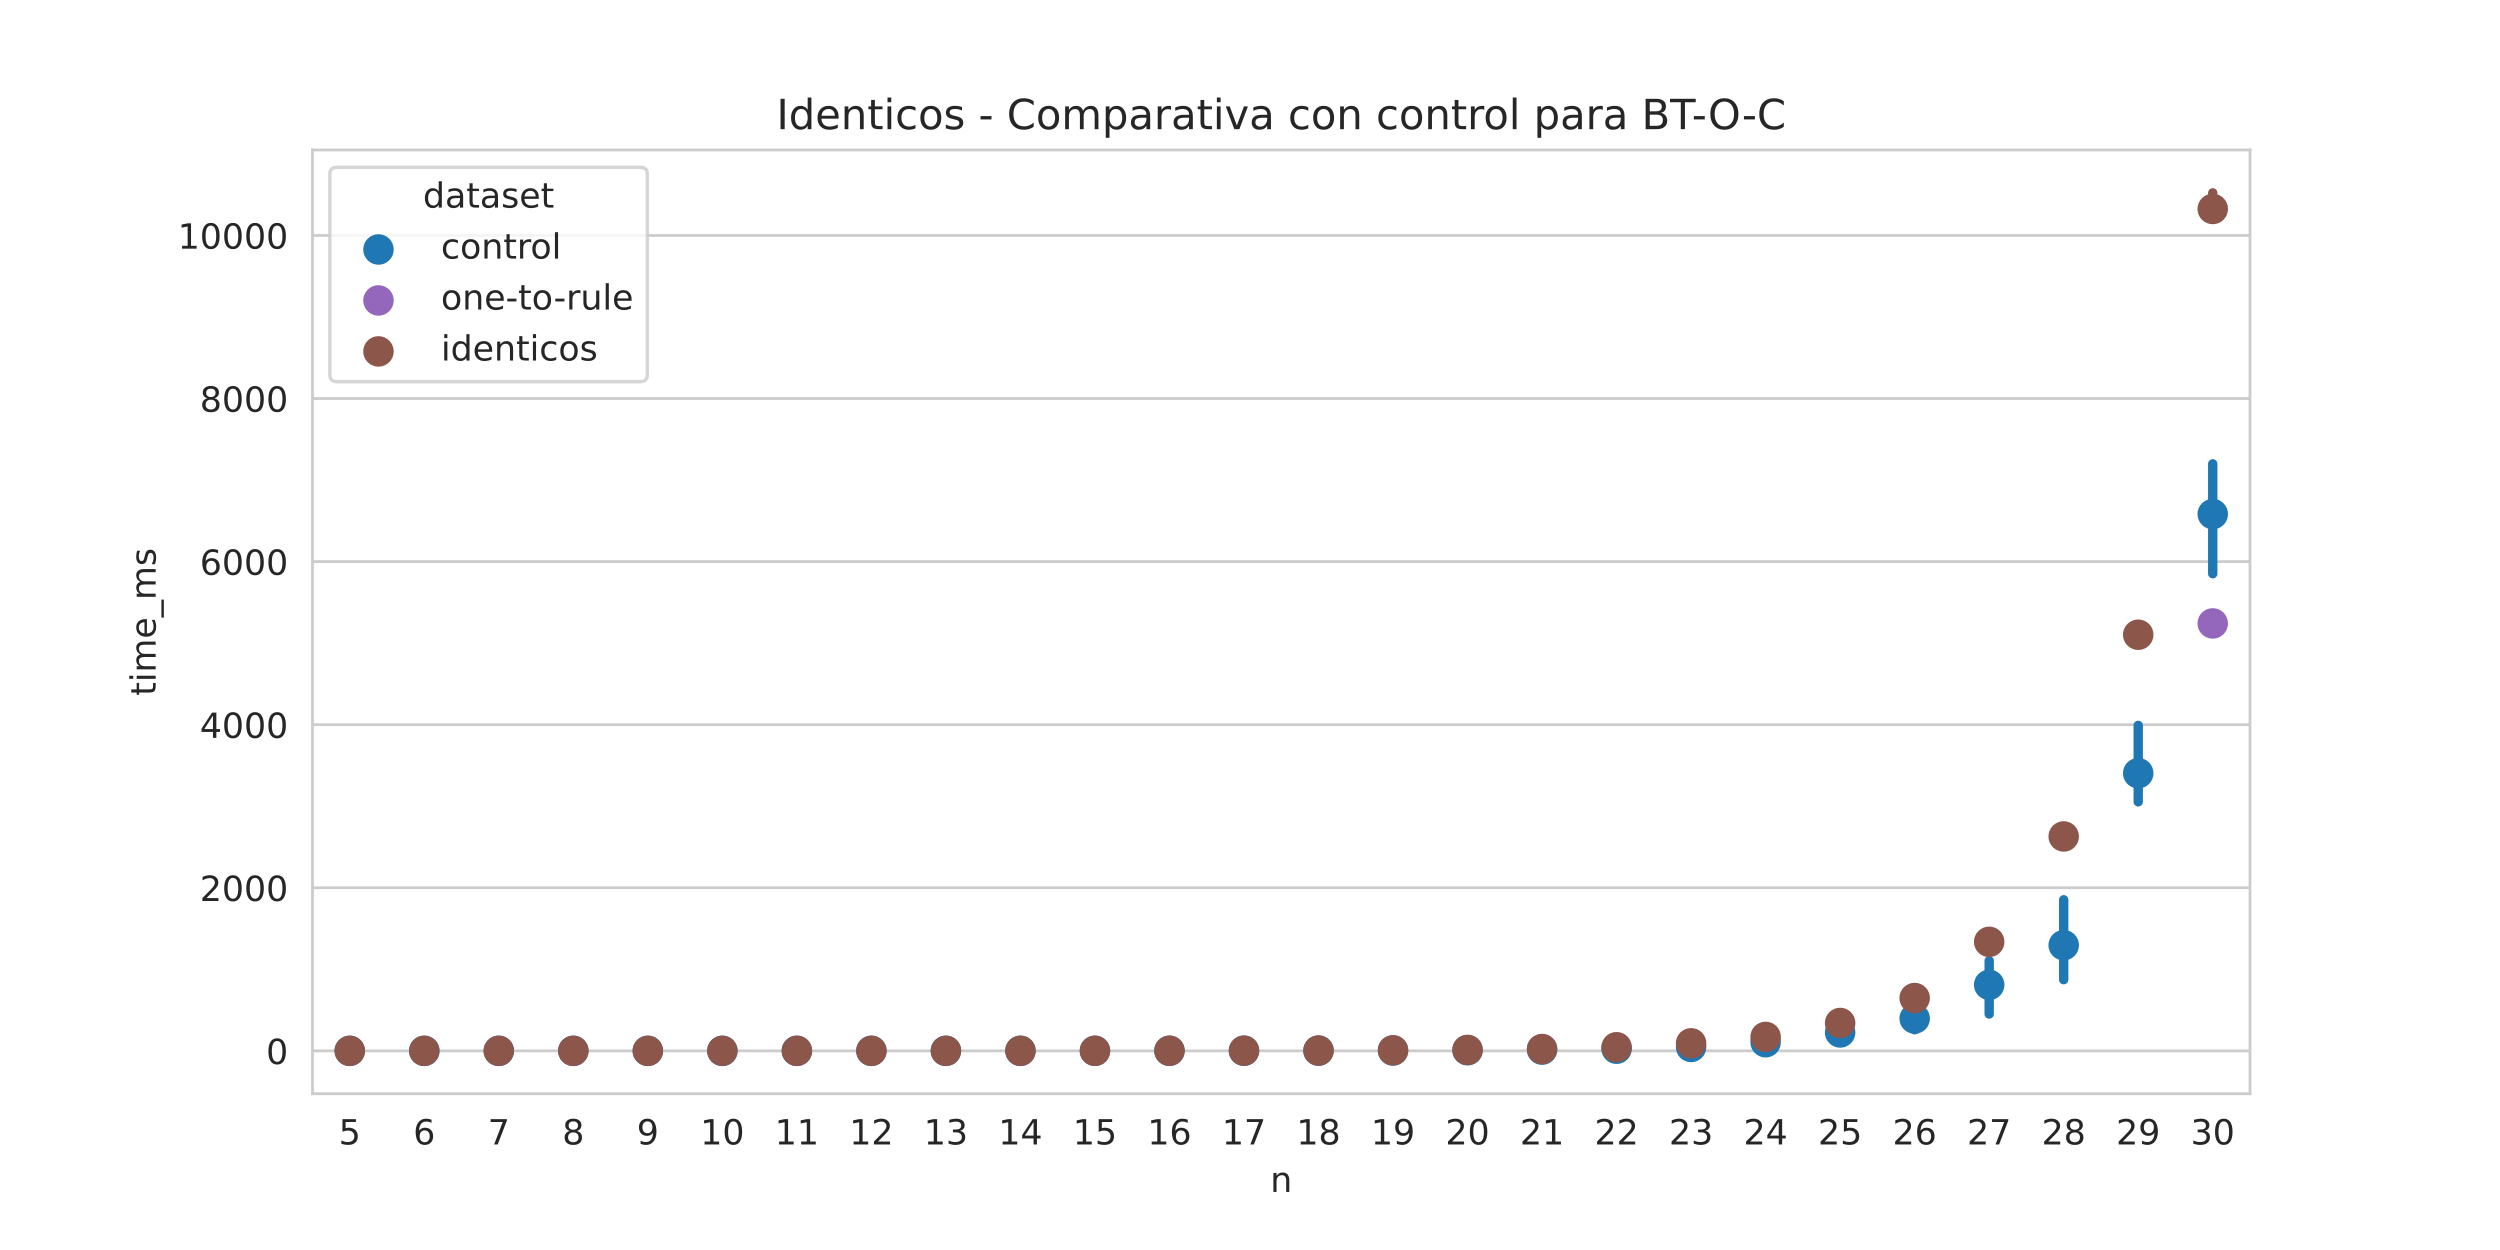 <?xml version="1.0" encoding="utf-8" standalone="no"?>
<!DOCTYPE svg PUBLIC "-//W3C//DTD SVG 1.1//EN"
  "http://www.w3.org/Graphics/SVG/1.1/DTD/svg11.dtd">
<!-- Created with matplotlib (https://matplotlib.org/) -->
<svg height="360pt" version="1.1" viewBox="0 0 720 360" width="720pt" xmlns="http://www.w3.org/2000/svg" xmlns:xlink="http://www.w3.org/1999/xlink">
 <defs>
  <style type="text/css">*{stroke-linecap:butt;stroke-linejoin:round;}</style>
 </defs>
 <g id="figure_1">
  <g id="patch_1">
   <path d="M 0 360 
L 720 360 
L 720 0 
L 0 0 
z
" style="fill:#ffffff;"/>
  </g>
  <g id="axes_1">
   <g id="patch_2">
    <path d="M 90 315 
L 648 315 
L 648 43.2 
L 90 43.2 
z
" style="fill:#ffffff;"/>
   </g>
   <g id="matplotlib.axis_1">
    <g id="xtick_1">
     <g id="text_1">
      <!-- 5 -->
      <g style="fill:#262626;" transform="translate(97.55 329.598)scale(0.1 -0.1)">
       <defs>
        <path d="M 10.797 72.906 
L 49.516 72.906 
L 49.516 64.594 
L 19.828 64.594 
L 19.828 46.734 
Q 21.969 47.469 24.109 47.828 
Q 26.266 48.188 28.422 48.188 
Q 40.625 48.188 47.75 41.5 
Q 54.891 34.812 54.891 23.391 
Q 54.891 11.625 47.562 5.094 
Q 40.234 -1.422 26.906 -1.422 
Q 22.312 -1.422 17.547 -0.641 
Q 12.797 0.141 7.719 1.703 
L 7.719 11.625 
Q 12.109 9.234 16.797 8.062 
Q 21.484 6.891 26.703 6.891 
Q 35.156 6.891 40.078 11.328 
Q 45.016 15.766 45.016 23.391 
Q 45.016 31 40.078 35.438 
Q 35.156 39.891 26.703 39.891 
Q 22.75 39.891 18.812 39.016 
Q 14.891 38.141 10.797 36.281 
z
" id="DejaVuSans-53"/>
       </defs>
       <use xlink:href="#DejaVuSans-53"/>
      </g>
     </g>
    </g>
    <g id="xtick_2">
     <g id="text_2">
      <!-- 6 -->
      <g style="fill:#262626;" transform="translate(119.011 329.598)scale(0.1 -0.1)">
       <defs>
        <path d="M 33.016 40.375 
Q 26.375 40.375 22.484 35.828 
Q 18.609 31.297 18.609 23.391 
Q 18.609 15.531 22.484 10.953 
Q 26.375 6.391 33.016 6.391 
Q 39.656 6.391 43.531 10.953 
Q 47.406 15.531 47.406 23.391 
Q 47.406 31.297 43.531 35.828 
Q 39.656 40.375 33.016 40.375 
z
M 52.594 71.297 
L 52.594 62.312 
Q 48.875 64.062 45.094 64.984 
Q 41.312 65.922 37.594 65.922 
Q 27.828 65.922 22.672 59.328 
Q 17.531 52.734 16.797 39.406 
Q 19.672 43.656 24.016 45.922 
Q 28.375 48.188 33.594 48.188 
Q 44.578 48.188 50.953 41.516 
Q 57.328 34.859 57.328 23.391 
Q 57.328 12.156 50.688 5.359 
Q 44.047 -1.422 33.016 -1.422 
Q 20.359 -1.422 13.672 8.266 
Q 6.984 17.969 6.984 36.375 
Q 6.984 53.656 15.188 63.938 
Q 23.391 74.219 37.203 74.219 
Q 40.922 74.219 44.703 73.484 
Q 48.484 72.75 52.594 71.297 
z
" id="DejaVuSans-54"/>
       </defs>
       <use xlink:href="#DejaVuSans-54"/>
      </g>
     </g>
    </g>
    <g id="xtick_3">
     <g id="text_3">
      <!-- 7 -->
      <g style="fill:#262626;" transform="translate(140.473 329.598)scale(0.1 -0.1)">
       <defs>
        <path d="M 8.203 72.906 
L 55.078 72.906 
L 55.078 68.703 
L 28.609 0 
L 18.312 0 
L 43.219 64.594 
L 8.203 64.594 
z
" id="DejaVuSans-55"/>
       </defs>
       <use xlink:href="#DejaVuSans-55"/>
      </g>
     </g>
    </g>
    <g id="xtick_4">
     <g id="text_4">
      <!-- 8 -->
      <g style="fill:#262626;" transform="translate(161.934 329.598)scale(0.1 -0.1)">
       <defs>
        <path d="M 31.781 34.625 
Q 24.75 34.625 20.719 30.859 
Q 16.703 27.094 16.703 20.516 
Q 16.703 13.922 20.719 10.156 
Q 24.75 6.391 31.781 6.391 
Q 38.812 6.391 42.859 10.172 
Q 46.922 13.969 46.922 20.516 
Q 46.922 27.094 42.891 30.859 
Q 38.875 34.625 31.781 34.625 
z
M 21.922 38.812 
Q 15.578 40.375 12.031 44.719 
Q 8.5 49.078 8.5 55.328 
Q 8.5 64.062 14.719 69.141 
Q 20.953 74.219 31.781 74.219 
Q 42.672 74.219 48.875 69.141 
Q 55.078 64.062 55.078 55.328 
Q 55.078 49.078 51.531 44.719 
Q 48 40.375 41.703 38.812 
Q 48.828 37.156 52.797 32.312 
Q 56.781 27.484 56.781 20.516 
Q 56.781 9.906 50.312 4.234 
Q 43.844 -1.422 31.781 -1.422 
Q 19.734 -1.422 13.25 4.234 
Q 6.781 9.906 6.781 20.516 
Q 6.781 27.484 10.781 32.312 
Q 14.797 37.156 21.922 38.812 
z
M 18.312 54.391 
Q 18.312 48.734 21.844 45.562 
Q 25.391 42.391 31.781 42.391 
Q 38.141 42.391 41.719 45.562 
Q 45.312 48.734 45.312 54.391 
Q 45.312 60.062 41.719 63.234 
Q 38.141 66.406 31.781 66.406 
Q 25.391 66.406 21.844 63.234 
Q 18.312 60.062 18.312 54.391 
z
" id="DejaVuSans-56"/>
       </defs>
       <use xlink:href="#DejaVuSans-56"/>
      </g>
     </g>
    </g>
    <g id="xtick_5">
     <g id="text_5">
      <!-- 9 -->
      <g style="fill:#262626;" transform="translate(183.396 329.598)scale(0.1 -0.1)">
       <defs>
        <path d="M 10.984 1.516 
L 10.984 10.5 
Q 14.703 8.734 18.5 7.812 
Q 22.312 6.891 25.984 6.891 
Q 35.75 6.891 40.891 13.453 
Q 46.047 20.016 46.781 33.406 
Q 43.953 29.203 39.594 26.953 
Q 35.25 24.703 29.984 24.703 
Q 19.047 24.703 12.672 31.312 
Q 6.297 37.938 6.297 49.422 
Q 6.297 60.641 12.938 67.422 
Q 19.578 74.219 30.609 74.219 
Q 43.266 74.219 49.922 64.516 
Q 56.594 54.828 56.594 36.375 
Q 56.594 19.141 48.406 8.859 
Q 40.234 -1.422 26.422 -1.422 
Q 22.703 -1.422 18.891 -0.688 
Q 15.094 0.047 10.984 1.516 
z
M 30.609 32.422 
Q 37.25 32.422 41.125 36.953 
Q 45.016 41.5 45.016 49.422 
Q 45.016 57.281 41.125 61.844 
Q 37.25 66.406 30.609 66.406 
Q 23.969 66.406 20.094 61.844 
Q 16.219 57.281 16.219 49.422 
Q 16.219 41.5 20.094 36.953 
Q 23.969 32.422 30.609 32.422 
z
" id="DejaVuSans-57"/>
       </defs>
       <use xlink:href="#DejaVuSans-57"/>
      </g>
     </g>
    </g>
    <g id="xtick_6">
     <g id="text_6">
      <!-- 10 -->
      <g style="fill:#262626;" transform="translate(201.676 329.598)scale(0.1 -0.1)">
       <defs>
        <path d="M 12.406 8.297 
L 28.516 8.297 
L 28.516 63.922 
L 10.984 60.406 
L 10.984 69.391 
L 28.422 72.906 
L 38.281 72.906 
L 38.281 8.297 
L 54.391 8.297 
L 54.391 0 
L 12.406 0 
z
" id="DejaVuSans-49"/>
        <path d="M 31.781 66.406 
Q 24.172 66.406 20.328 58.906 
Q 16.5 51.422 16.5 36.375 
Q 16.5 21.391 20.328 13.891 
Q 24.172 6.391 31.781 6.391 
Q 39.453 6.391 43.281 13.891 
Q 47.125 21.391 47.125 36.375 
Q 47.125 51.422 43.281 58.906 
Q 39.453 66.406 31.781 66.406 
z
M 31.781 74.219 
Q 44.047 74.219 50.516 64.516 
Q 56.984 54.828 56.984 36.375 
Q 56.984 17.969 50.516 8.266 
Q 44.047 -1.422 31.781 -1.422 
Q 19.531 -1.422 13.062 8.266 
Q 6.594 17.969 6.594 36.375 
Q 6.594 54.828 13.062 64.516 
Q 19.531 74.219 31.781 74.219 
z
" id="DejaVuSans-48"/>
       </defs>
       <use xlink:href="#DejaVuSans-49"/>
       <use x="63.623" xlink:href="#DejaVuSans-48"/>
      </g>
     </g>
    </g>
    <g id="xtick_7">
     <g id="text_7">
      <!-- 11 -->
      <g style="fill:#262626;" transform="translate(223.137 329.598)scale(0.1 -0.1)">
       <use xlink:href="#DejaVuSans-49"/>
       <use x="63.623" xlink:href="#DejaVuSans-49"/>
      </g>
     </g>
    </g>
    <g id="xtick_8">
     <g id="text_8">
      <!-- 12 -->
      <g style="fill:#262626;" transform="translate(244.599 329.598)scale(0.1 -0.1)">
       <defs>
        <path d="M 19.188 8.297 
L 53.609 8.297 
L 53.609 0 
L 7.328 0 
L 7.328 8.297 
Q 12.938 14.109 22.625 23.891 
Q 32.328 33.688 34.812 36.531 
Q 39.547 41.844 41.422 45.531 
Q 43.312 49.219 43.312 52.781 
Q 43.312 58.594 39.234 62.25 
Q 35.156 65.922 28.609 65.922 
Q 23.969 65.922 18.812 64.312 
Q 13.672 62.703 7.812 59.422 
L 7.812 69.391 
Q 13.766 71.781 18.938 73 
Q 24.125 74.219 28.422 74.219 
Q 39.75 74.219 46.484 68.547 
Q 53.219 62.891 53.219 53.422 
Q 53.219 48.922 51.531 44.891 
Q 49.859 40.875 45.406 35.406 
Q 44.188 33.984 37.641 27.219 
Q 31.109 20.453 19.188 8.297 
z
" id="DejaVuSans-50"/>
       </defs>
       <use xlink:href="#DejaVuSans-49"/>
       <use x="63.623" xlink:href="#DejaVuSans-50"/>
      </g>
     </g>
    </g>
    <g id="xtick_9">
     <g id="text_9">
      <!-- 13 -->
      <g style="fill:#262626;" transform="translate(266.061 329.598)scale(0.1 -0.1)">
       <defs>
        <path d="M 40.578 39.312 
Q 47.656 37.797 51.625 33 
Q 55.609 28.219 55.609 21.188 
Q 55.609 10.406 48.188 4.484 
Q 40.766 -1.422 27.094 -1.422 
Q 22.516 -1.422 17.656 -0.516 
Q 12.797 0.391 7.625 2.203 
L 7.625 11.719 
Q 11.719 9.328 16.594 8.109 
Q 21.484 6.891 26.812 6.891 
Q 36.078 6.891 40.938 10.547 
Q 45.797 14.203 45.797 21.188 
Q 45.797 27.641 41.281 31.266 
Q 36.766 34.906 28.719 34.906 
L 20.219 34.906 
L 20.219 43.016 
L 29.109 43.016 
Q 36.375 43.016 40.234 45.922 
Q 44.094 48.828 44.094 54.297 
Q 44.094 59.906 40.109 62.906 
Q 36.141 65.922 28.719 65.922 
Q 24.656 65.922 20.016 65.031 
Q 15.375 64.156 9.812 62.312 
L 9.812 71.094 
Q 15.438 72.656 20.344 73.438 
Q 25.25 74.219 29.594 74.219 
Q 40.828 74.219 47.359 69.109 
Q 53.906 64.016 53.906 55.328 
Q 53.906 49.266 50.438 45.094 
Q 46.969 40.922 40.578 39.312 
z
" id="DejaVuSans-51"/>
       </defs>
       <use xlink:href="#DejaVuSans-49"/>
       <use x="63.623" xlink:href="#DejaVuSans-51"/>
      </g>
     </g>
    </g>
    <g id="xtick_10">
     <g id="text_10">
      <!-- 14 -->
      <g style="fill:#262626;" transform="translate(287.522 329.598)scale(0.1 -0.1)">
       <defs>
        <path d="M 37.797 64.312 
L 12.891 25.391 
L 37.797 25.391 
z
M 35.203 72.906 
L 47.609 72.906 
L 47.609 25.391 
L 58.016 25.391 
L 58.016 17.188 
L 47.609 17.188 
L 47.609 0 
L 37.797 0 
L 37.797 17.188 
L 4.891 17.188 
L 4.891 26.703 
z
" id="DejaVuSans-52"/>
       </defs>
       <use xlink:href="#DejaVuSans-49"/>
       <use x="63.623" xlink:href="#DejaVuSans-52"/>
      </g>
     </g>
    </g>
    <g id="xtick_11">
     <g id="text_11">
      <!-- 15 -->
      <g style="fill:#262626;" transform="translate(308.984 329.598)scale(0.1 -0.1)">
       <use xlink:href="#DejaVuSans-49"/>
       <use x="63.623" xlink:href="#DejaVuSans-53"/>
      </g>
     </g>
    </g>
    <g id="xtick_12">
     <g id="text_12">
      <!-- 16 -->
      <g style="fill:#262626;" transform="translate(330.445 329.598)scale(0.1 -0.1)">
       <use xlink:href="#DejaVuSans-49"/>
       <use x="63.623" xlink:href="#DejaVuSans-54"/>
      </g>
     </g>
    </g>
    <g id="xtick_13">
     <g id="text_13">
      <!-- 17 -->
      <g style="fill:#262626;" transform="translate(351.907 329.598)scale(0.1 -0.1)">
       <use xlink:href="#DejaVuSans-49"/>
       <use x="63.623" xlink:href="#DejaVuSans-55"/>
      </g>
     </g>
    </g>
    <g id="xtick_14">
     <g id="text_14">
      <!-- 18 -->
      <g style="fill:#262626;" transform="translate(373.368 329.598)scale(0.1 -0.1)">
       <use xlink:href="#DejaVuSans-49"/>
       <use x="63.623" xlink:href="#DejaVuSans-56"/>
      </g>
     </g>
    </g>
    <g id="xtick_15">
     <g id="text_15">
      <!-- 19 -->
      <g style="fill:#262626;" transform="translate(394.83 329.598)scale(0.1 -0.1)">
       <use xlink:href="#DejaVuSans-49"/>
       <use x="63.623" xlink:href="#DejaVuSans-57"/>
      </g>
     </g>
    </g>
    <g id="xtick_16">
     <g id="text_16">
      <!-- 20 -->
      <g style="fill:#262626;" transform="translate(416.291 329.598)scale(0.1 -0.1)">
       <use xlink:href="#DejaVuSans-50"/>
       <use x="63.623" xlink:href="#DejaVuSans-48"/>
      </g>
     </g>
    </g>
    <g id="xtick_17">
     <g id="text_17">
      <!-- 21 -->
      <g style="fill:#262626;" transform="translate(437.753 329.598)scale(0.1 -0.1)">
       <use xlink:href="#DejaVuSans-50"/>
       <use x="63.623" xlink:href="#DejaVuSans-49"/>
      </g>
     </g>
    </g>
    <g id="xtick_18">
     <g id="text_18">
      <!-- 22 -->
      <g style="fill:#262626;" transform="translate(459.214 329.598)scale(0.1 -0.1)">
       <use xlink:href="#DejaVuSans-50"/>
       <use x="63.623" xlink:href="#DejaVuSans-50"/>
      </g>
     </g>
    </g>
    <g id="xtick_19">
     <g id="text_19">
      <!-- 23 -->
      <g style="fill:#262626;" transform="translate(480.676 329.598)scale(0.1 -0.1)">
       <use xlink:href="#DejaVuSans-50"/>
       <use x="63.623" xlink:href="#DejaVuSans-51"/>
      </g>
     </g>
    </g>
    <g id="xtick_20">
     <g id="text_20">
      <!-- 24 -->
      <g style="fill:#262626;" transform="translate(502.137 329.598)scale(0.1 -0.1)">
       <use xlink:href="#DejaVuSans-50"/>
       <use x="63.623" xlink:href="#DejaVuSans-52"/>
      </g>
     </g>
    </g>
    <g id="xtick_21">
     <g id="text_21">
      <!-- 25 -->
      <g style="fill:#262626;" transform="translate(523.599 329.598)scale(0.1 -0.1)">
       <use xlink:href="#DejaVuSans-50"/>
       <use x="63.623" xlink:href="#DejaVuSans-53"/>
      </g>
     </g>
    </g>
    <g id="xtick_22">
     <g id="text_22">
      <!-- 26 -->
      <g style="fill:#262626;" transform="translate(545.061 329.598)scale(0.1 -0.1)">
       <use xlink:href="#DejaVuSans-50"/>
       <use x="63.623" xlink:href="#DejaVuSans-54"/>
      </g>
     </g>
    </g>
    <g id="xtick_23">
     <g id="text_23">
      <!-- 27 -->
      <g style="fill:#262626;" transform="translate(566.522 329.598)scale(0.1 -0.1)">
       <use xlink:href="#DejaVuSans-50"/>
       <use x="63.623" xlink:href="#DejaVuSans-55"/>
      </g>
     </g>
    </g>
    <g id="xtick_24">
     <g id="text_24">
      <!-- 28 -->
      <g style="fill:#262626;" transform="translate(587.984 329.598)scale(0.1 -0.1)">
       <use xlink:href="#DejaVuSans-50"/>
       <use x="63.623" xlink:href="#DejaVuSans-56"/>
      </g>
     </g>
    </g>
    <g id="xtick_25">
     <g id="text_25">
      <!-- 29 -->
      <g style="fill:#262626;" transform="translate(609.445 329.598)scale(0.1 -0.1)">
       <use xlink:href="#DejaVuSans-50"/>
       <use x="63.623" xlink:href="#DejaVuSans-57"/>
      </g>
     </g>
    </g>
    <g id="xtick_26">
     <g id="text_26">
      <!-- 30 -->
      <g style="fill:#262626;" transform="translate(630.907 329.598)scale(0.1 -0.1)">
       <use xlink:href="#DejaVuSans-51"/>
       <use x="63.623" xlink:href="#DejaVuSans-48"/>
      </g>
     </g>
    </g>
    <g id="text_27">
     <!-- n -->
     <g style="fill:#262626;" transform="translate(365.831 343.277)scale(0.1 -0.1)">
      <defs>
       <path d="M 54.891 33.016 
L 54.891 0 
L 45.906 0 
L 45.906 32.719 
Q 45.906 40.484 42.875 44.328 
Q 39.844 48.188 33.797 48.188 
Q 26.516 48.188 22.312 43.547 
Q 18.109 38.922 18.109 30.906 
L 18.109 0 
L 9.078 0 
L 9.078 54.688 
L 18.109 54.688 
L 18.109 46.188 
Q 21.344 51.125 25.703 53.562 
Q 30.078 56 35.797 56 
Q 45.219 56 50.047 50.172 
Q 54.891 44.344 54.891 33.016 
z
" id="DejaVuSans-110"/>
      </defs>
      <use xlink:href="#DejaVuSans-110"/>
     </g>
    </g>
   </g>
   <g id="matplotlib.axis_2">
    <g id="ytick_1">
     <g id="line2d_1">
      <path clip-path="url(#p4a920eb1b1)" d="M 90 302.646 
L 648 302.646 
" style="fill:none;stroke:#cccccc;stroke-linecap:round;stroke-width:0.8;"/>
     </g>
     <g id="text_28">
      <!-- 0 -->
      <g style="fill:#262626;" transform="translate(76.638 306.445)scale(0.1 -0.1)">
       <use xlink:href="#DejaVuSans-48"/>
      </g>
     </g>
    </g>
    <g id="ytick_2">
     <g id="line2d_2">
      <path clip-path="url(#p4a920eb1b1)" d="M 90 255.679 
L 648 255.679 
" style="fill:none;stroke:#cccccc;stroke-linecap:round;stroke-width:0.8;"/>
     </g>
     <g id="text_29">
      <!-- 2000 -->
      <g style="fill:#262626;" transform="translate(57.55 259.479)scale(0.1 -0.1)">
       <use xlink:href="#DejaVuSans-50"/>
       <use x="63.623" xlink:href="#DejaVuSans-48"/>
       <use x="127.246" xlink:href="#DejaVuSans-48"/>
       <use x="190.869" xlink:href="#DejaVuSans-48"/>
      </g>
     </g>
    </g>
    <g id="ytick_3">
     <g id="line2d_3">
      <path clip-path="url(#p4a920eb1b1)" d="M 90 208.713 
L 648 208.713 
" style="fill:none;stroke:#cccccc;stroke-linecap:round;stroke-width:0.8;"/>
     </g>
     <g id="text_30">
      <!-- 4000 -->
      <g style="fill:#262626;" transform="translate(57.55 212.513)scale(0.1 -0.1)">
       <use xlink:href="#DejaVuSans-52"/>
       <use x="63.623" xlink:href="#DejaVuSans-48"/>
       <use x="127.246" xlink:href="#DejaVuSans-48"/>
       <use x="190.869" xlink:href="#DejaVuSans-48"/>
      </g>
     </g>
    </g>
    <g id="ytick_4">
     <g id="line2d_4">
      <path clip-path="url(#p4a920eb1b1)" d="M 90 161.747 
L 648 161.747 
" style="fill:none;stroke:#cccccc;stroke-linecap:round;stroke-width:0.8;"/>
     </g>
     <g id="text_31">
      <!-- 6000 -->
      <g style="fill:#262626;" transform="translate(57.55 165.546)scale(0.1 -0.1)">
       <use xlink:href="#DejaVuSans-54"/>
       <use x="63.623" xlink:href="#DejaVuSans-48"/>
       <use x="127.246" xlink:href="#DejaVuSans-48"/>
       <use x="190.869" xlink:href="#DejaVuSans-48"/>
      </g>
     </g>
    </g>
    <g id="ytick_5">
     <g id="line2d_5">
      <path clip-path="url(#p4a920eb1b1)" d="M 90 114.781 
L 648 114.781 
" style="fill:none;stroke:#cccccc;stroke-linecap:round;stroke-width:0.8;"/>
     </g>
     <g id="text_32">
      <!-- 8000 -->
      <g style="fill:#262626;" transform="translate(57.55 118.58)scale(0.1 -0.1)">
       <use xlink:href="#DejaVuSans-56"/>
       <use x="63.623" xlink:href="#DejaVuSans-48"/>
       <use x="127.246" xlink:href="#DejaVuSans-48"/>
       <use x="190.869" xlink:href="#DejaVuSans-48"/>
      </g>
     </g>
    </g>
    <g id="ytick_6">
     <g id="line2d_6">
      <path clip-path="url(#p4a920eb1b1)" d="M 90 67.815 
L 648 67.815 
" style="fill:none;stroke:#cccccc;stroke-linecap:round;stroke-width:0.8;"/>
     </g>
     <g id="text_33">
      <!-- 10000 -->
      <g style="fill:#262626;" transform="translate(51.188 71.614)scale(0.1 -0.1)">
       <use xlink:href="#DejaVuSans-49"/>
       <use x="63.623" xlink:href="#DejaVuSans-48"/>
       <use x="127.246" xlink:href="#DejaVuSans-48"/>
       <use x="190.869" xlink:href="#DejaVuSans-48"/>
       <use x="254.492" xlink:href="#DejaVuSans-48"/>
      </g>
     </g>
    </g>
    <g id="text_34">
     <!-- time_ms -->
     <g style="fill:#262626;" transform="translate(44.83 200.371)rotate(-90)scale(0.1 -0.1)">
      <defs>
       <path d="M 18.312 70.219 
L 18.312 54.688 
L 36.812 54.688 
L 36.812 47.703 
L 18.312 47.703 
L 18.312 18.016 
Q 18.312 11.328 20.141 9.422 
Q 21.969 7.516 27.594 7.516 
L 36.812 7.516 
L 36.812 0 
L 27.594 0 
Q 17.188 0 13.234 3.875 
Q 9.281 7.766 9.281 18.016 
L 9.281 47.703 
L 2.688 47.703 
L 2.688 54.688 
L 9.281 54.688 
L 9.281 70.219 
z
" id="DejaVuSans-116"/>
       <path d="M 9.422 54.688 
L 18.406 54.688 
L 18.406 0 
L 9.422 0 
z
M 9.422 75.984 
L 18.406 75.984 
L 18.406 64.594 
L 9.422 64.594 
z
" id="DejaVuSans-105"/>
       <path d="M 52 44.188 
Q 55.375 50.25 60.062 53.125 
Q 64.75 56 71.094 56 
Q 79.641 56 84.281 50.016 
Q 88.922 44.047 88.922 33.016 
L 88.922 0 
L 79.891 0 
L 79.891 32.719 
Q 79.891 40.578 77.094 44.375 
Q 74.312 48.188 68.609 48.188 
Q 61.625 48.188 57.562 43.547 
Q 53.516 38.922 53.516 30.906 
L 53.516 0 
L 44.484 0 
L 44.484 32.719 
Q 44.484 40.625 41.703 44.406 
Q 38.922 48.188 33.109 48.188 
Q 26.219 48.188 22.156 43.531 
Q 18.109 38.875 18.109 30.906 
L 18.109 0 
L 9.078 0 
L 9.078 54.688 
L 18.109 54.688 
L 18.109 46.188 
Q 21.188 51.219 25.484 53.609 
Q 29.781 56 35.688 56 
Q 41.656 56 45.828 52.969 
Q 50 49.953 52 44.188 
z
" id="DejaVuSans-109"/>
       <path d="M 56.203 29.594 
L 56.203 25.203 
L 14.891 25.203 
Q 15.484 15.922 20.484 11.062 
Q 25.484 6.203 34.422 6.203 
Q 39.594 6.203 44.453 7.469 
Q 49.312 8.734 54.109 11.281 
L 54.109 2.781 
Q 49.266 0.734 44.188 -0.344 
Q 39.109 -1.422 33.891 -1.422 
Q 20.797 -1.422 13.156 6.188 
Q 5.516 13.812 5.516 26.812 
Q 5.516 40.234 12.766 48.109 
Q 20.016 56 32.328 56 
Q 43.359 56 49.781 48.891 
Q 56.203 41.797 56.203 29.594 
z
M 47.219 32.234 
Q 47.125 39.594 43.094 43.984 
Q 39.062 48.391 32.422 48.391 
Q 24.906 48.391 20.391 44.141 
Q 15.875 39.891 15.188 32.172 
z
" id="DejaVuSans-101"/>
       <path d="M 50.984 -16.609 
L 50.984 -23.578 
L -0.984 -23.578 
L -0.984 -16.609 
z
" id="DejaVuSans-95"/>
       <path d="M 44.281 53.078 
L 44.281 44.578 
Q 40.484 46.531 36.375 47.5 
Q 32.281 48.484 27.875 48.484 
Q 21.188 48.484 17.844 46.438 
Q 14.5 44.391 14.5 40.281 
Q 14.5 37.156 16.891 35.375 
Q 19.281 33.594 26.516 31.984 
L 29.594 31.297 
Q 39.156 29.25 43.188 25.516 
Q 47.219 21.781 47.219 15.094 
Q 47.219 7.469 41.188 3.016 
Q 35.156 -1.422 24.609 -1.422 
Q 20.219 -1.422 15.453 -0.562 
Q 10.688 0.297 5.422 2 
L 5.422 11.281 
Q 10.406 8.688 15.234 7.391 
Q 20.062 6.109 24.812 6.109 
Q 31.156 6.109 34.562 8.281 
Q 37.984 10.453 37.984 14.406 
Q 37.984 18.062 35.516 20.016 
Q 33.062 21.969 24.703 23.781 
L 21.578 24.516 
Q 13.234 26.266 9.516 29.906 
Q 5.812 33.547 5.812 39.891 
Q 5.812 47.609 11.281 51.797 
Q 16.75 56 26.812 56 
Q 31.781 56 36.172 55.266 
Q 40.578 54.547 44.281 53.078 
z
" id="DejaVuSans-115"/>
      </defs>
      <use xlink:href="#DejaVuSans-116"/>
      <use x="39.209" xlink:href="#DejaVuSans-105"/>
      <use x="66.992" xlink:href="#DejaVuSans-109"/>
      <use x="164.404" xlink:href="#DejaVuSans-101"/>
      <use x="225.928" xlink:href="#DejaVuSans-95"/>
      <use x="275.928" xlink:href="#DejaVuSans-109"/>
      <use x="373.34" xlink:href="#DejaVuSans-115"/>
     </g>
    </g>
   </g>
   <g id="PathCollection_1">
    <defs>
     <path d="M 0 3.384 
C 0.897 3.384 1.758 3.027 2.393 2.393 
C 3.027 1.758 3.384 0.897 3.384 0 
C 3.384 -0.897 3.027 -1.758 2.393 -2.393 
C 1.758 -3.027 0.897 -3.384 0 -3.384 
C -0.897 -3.384 -1.758 -3.027 -2.393 -2.393 
C -3.027 -1.758 -3.384 -0.897 -3.384 0 
C -3.384 0.897 -3.027 1.758 -2.393 2.393 
C -1.758 3.027 -0.897 3.384 0 3.384 
z
" id="ma353617f39" style="stroke:#1f77b4;stroke-width:2.025;"/>
    </defs>
    <g clip-path="url(#p4a920eb1b1)">
     <use style="fill:#1f77b4;stroke:#1f77b4;stroke-width:2.025;" x="100.731" xlink:href="#ma353617f39" y="302.645"/>
     <use style="fill:#1f77b4;stroke:#1f77b4;stroke-width:2.025;" x="122.192" xlink:href="#ma353617f39" y="302.645"/>
     <use style="fill:#1f77b4;stroke:#1f77b4;stroke-width:2.025;" x="143.654" xlink:href="#ma353617f39" y="302.645"/>
     <use style="fill:#1f77b4;stroke:#1f77b4;stroke-width:2.025;" x="165.115" xlink:href="#ma353617f39" y="302.645"/>
     <use style="fill:#1f77b4;stroke:#1f77b4;stroke-width:2.025;" x="186.577" xlink:href="#ma353617f39" y="302.645"/>
     <use style="fill:#1f77b4;stroke:#1f77b4;stroke-width:2.025;" x="208.038" xlink:href="#ma353617f39" y="302.645"/>
     <use style="fill:#1f77b4;stroke:#1f77b4;stroke-width:2.025;" x="229.5" xlink:href="#ma353617f39" y="302.645"/>
     <use style="fill:#1f77b4;stroke:#1f77b4;stroke-width:2.025;" x="250.962" xlink:href="#ma353617f39" y="302.644"/>
     <use style="fill:#1f77b4;stroke:#1f77b4;stroke-width:2.025;" x="272.423" xlink:href="#ma353617f39" y="302.643"/>
     <use style="fill:#1f77b4;stroke:#1f77b4;stroke-width:2.025;" x="293.885" xlink:href="#ma353617f39" y="302.64"/>
     <use style="fill:#1f77b4;stroke:#1f77b4;stroke-width:2.025;" x="315.346" xlink:href="#ma353617f39" y="302.635"/>
     <use style="fill:#1f77b4;stroke:#1f77b4;stroke-width:2.025;" x="336.808" xlink:href="#ma353617f39" y="302.624"/>
     <use style="fill:#1f77b4;stroke:#1f77b4;stroke-width:2.025;" x="358.269" xlink:href="#ma353617f39" y="302.612"/>
     <use style="fill:#1f77b4;stroke:#1f77b4;stroke-width:2.025;" x="379.731" xlink:href="#ma353617f39" y="302.585"/>
     <use style="fill:#1f77b4;stroke:#1f77b4;stroke-width:2.025;" x="401.192" xlink:href="#ma353617f39" y="302.54"/>
     <use style="fill:#1f77b4;stroke:#1f77b4;stroke-width:2.025;" x="422.654" xlink:href="#ma353617f39" y="302.469"/>
     <use style="fill:#1f77b4;stroke:#1f77b4;stroke-width:2.025;" x="444.115" xlink:href="#ma353617f39" y="302.291"/>
     <use style="fill:#1f77b4;stroke:#1f77b4;stroke-width:2.025;" x="465.577" xlink:href="#ma353617f39" y="302.034"/>
     <use style="fill:#1f77b4;stroke:#1f77b4;stroke-width:2.025;" x="487.038" xlink:href="#ma353617f39" y="301.52"/>
     <use style="fill:#1f77b4;stroke:#1f77b4;stroke-width:2.025;" x="508.5" xlink:href="#ma353617f39" y="300.163"/>
     <use style="fill:#1f77b4;stroke:#1f77b4;stroke-width:2.025;" x="529.962" xlink:href="#ma353617f39" y="297.343"/>
     <use style="fill:#1f77b4;stroke:#1f77b4;stroke-width:2.025;" x="551.423" xlink:href="#ma353617f39" y="293.336"/>
     <use style="fill:#1f77b4;stroke:#1f77b4;stroke-width:2.025;" x="572.885" xlink:href="#ma353617f39" y="283.628"/>
     <use style="fill:#1f77b4;stroke:#1f77b4;stroke-width:2.025;" x="594.346" xlink:href="#ma353617f39" y="272.215"/>
     <use style="fill:#1f77b4;stroke:#1f77b4;stroke-width:2.025;" x="615.808" xlink:href="#ma353617f39" y="222.685"/>
     <use style="fill:#1f77b4;stroke:#1f77b4;stroke-width:2.025;" x="637.269" xlink:href="#ma353617f39" y="148.053"/>
    </g>
   </g>
   <g id="line2d_7">
    <path clip-path="url(#p4a920eb1b1)" d="M 100.731 302.645 
L 100.731 302.645 
" style="fill:none;stroke:#1f77b4;stroke-linecap:round;stroke-width:2.7;"/>
   </g>
   <g id="line2d_8">
    <path clip-path="url(#p4a920eb1b1)" d="M 122.192 302.645 
L 122.192 302.645 
" style="fill:none;stroke:#1f77b4;stroke-linecap:round;stroke-width:2.7;"/>
   </g>
   <g id="line2d_9">
    <path clip-path="url(#p4a920eb1b1)" d="M 143.654 302.645 
L 143.654 302.645 
" style="fill:none;stroke:#1f77b4;stroke-linecap:round;stroke-width:2.7;"/>
   </g>
   <g id="line2d_10">
    <path clip-path="url(#p4a920eb1b1)" d="M 165.115 302.645 
L 165.115 302.645 
" style="fill:none;stroke:#1f77b4;stroke-linecap:round;stroke-width:2.7;"/>
   </g>
   <g id="line2d_11">
    <path clip-path="url(#p4a920eb1b1)" d="M 186.577 302.645 
L 186.577 302.645 
" style="fill:none;stroke:#1f77b4;stroke-linecap:round;stroke-width:2.7;"/>
   </g>
   <g id="line2d_12">
    <path clip-path="url(#p4a920eb1b1)" d="M 208.038 302.645 
L 208.038 302.645 
" style="fill:none;stroke:#1f77b4;stroke-linecap:round;stroke-width:2.7;"/>
   </g>
   <g id="line2d_13">
    <path clip-path="url(#p4a920eb1b1)" d="M 229.5 302.645 
L 229.5 302.645 
" style="fill:none;stroke:#1f77b4;stroke-linecap:round;stroke-width:2.7;"/>
   </g>
   <g id="line2d_14">
    <path clip-path="url(#p4a920eb1b1)" d="M 250.962 302.644 
L 250.962 302.644 
" style="fill:none;stroke:#1f77b4;stroke-linecap:round;stroke-width:2.7;"/>
   </g>
   <g id="line2d_15">
    <path clip-path="url(#p4a920eb1b1)" d="M 272.423 302.644 
L 272.423 302.643 
" style="fill:none;stroke:#1f77b4;stroke-linecap:round;stroke-width:2.7;"/>
   </g>
   <g id="line2d_16">
    <path clip-path="url(#p4a920eb1b1)" d="M 293.885 302.642 
L 293.885 302.639 
" style="fill:none;stroke:#1f77b4;stroke-linecap:round;stroke-width:2.7;"/>
   </g>
   <g id="line2d_17">
    <path clip-path="url(#p4a920eb1b1)" d="M 315.346 302.635 
L 315.346 302.634 
" style="fill:none;stroke:#1f77b4;stroke-linecap:round;stroke-width:2.7;"/>
   </g>
   <g id="line2d_18">
    <path clip-path="url(#p4a920eb1b1)" d="M 336.808 302.632 
L 336.808 302.616 
" style="fill:none;stroke:#1f77b4;stroke-linecap:round;stroke-width:2.7;"/>
   </g>
   <g id="line2d_19">
    <path clip-path="url(#p4a920eb1b1)" d="M 358.269 302.623 
L 358.269 302.607 
" style="fill:none;stroke:#1f77b4;stroke-linecap:round;stroke-width:2.7;"/>
   </g>
   <g id="line2d_20">
    <path clip-path="url(#p4a920eb1b1)" d="M 379.731 302.601 
L 379.731 302.572 
" style="fill:none;stroke:#1f77b4;stroke-linecap:round;stroke-width:2.7;"/>
   </g>
   <g id="line2d_21">
    <path clip-path="url(#p4a920eb1b1)" d="M 401.192 302.547 
L 401.192 302.53 
" style="fill:none;stroke:#1f77b4;stroke-linecap:round;stroke-width:2.7;"/>
   </g>
   <g id="line2d_22">
    <path clip-path="url(#p4a920eb1b1)" d="M 422.654 302.499 
L 422.654 302.436 
" style="fill:none;stroke:#1f77b4;stroke-linecap:round;stroke-width:2.7;"/>
   </g>
   <g id="line2d_23">
    <path clip-path="url(#p4a920eb1b1)" d="M 444.115 302.379 
L 444.115 302.202 
" style="fill:none;stroke:#1f77b4;stroke-linecap:round;stroke-width:2.7;"/>
   </g>
   <g id="line2d_24">
    <path clip-path="url(#p4a920eb1b1)" d="M 465.577 302.169 
L 465.577 301.95 
" style="fill:none;stroke:#1f77b4;stroke-linecap:round;stroke-width:2.7;"/>
   </g>
   <g id="line2d_25">
    <path clip-path="url(#p4a920eb1b1)" d="M 487.038 301.733 
L 487.038 301.141 
" style="fill:none;stroke:#1f77b4;stroke-linecap:round;stroke-width:2.7;"/>
   </g>
   <g id="line2d_26">
    <path clip-path="url(#p4a920eb1b1)" d="M 508.5 300.827 
L 508.5 299.381 
" style="fill:none;stroke:#1f77b4;stroke-linecap:round;stroke-width:2.7;"/>
   </g>
   <g id="line2d_27">
    <path clip-path="url(#p4a920eb1b1)" d="M 529.962 297.615 
L 529.962 297.081 
" style="fill:none;stroke:#1f77b4;stroke-linecap:round;stroke-width:2.7;"/>
   </g>
   <g id="line2d_28">
    <path clip-path="url(#p4a920eb1b1)" d="M 551.423 296.572 
L 551.423 288.009 
" style="fill:none;stroke:#1f77b4;stroke-linecap:round;stroke-width:2.7;"/>
   </g>
   <g id="line2d_29">
    <path clip-path="url(#p4a920eb1b1)" d="M 572.885 292.034 
L 572.885 276.701 
" style="fill:none;stroke:#1f77b4;stroke-linecap:round;stroke-width:2.7;"/>
   </g>
   <g id="line2d_30">
    <path clip-path="url(#p4a920eb1b1)" d="M 594.346 282.143 
L 594.346 259.137 
" style="fill:none;stroke:#1f77b4;stroke-linecap:round;stroke-width:2.7;"/>
   </g>
   <g id="line2d_31">
    <path clip-path="url(#p4a920eb1b1)" d="M 615.808 230.925 
L 615.808 208.921 
" style="fill:none;stroke:#1f77b4;stroke-linecap:round;stroke-width:2.7;"/>
   </g>
   <g id="line2d_32">
    <path clip-path="url(#p4a920eb1b1)" d="M 637.269 165.239 
L 637.269 133.595 
" style="fill:none;stroke:#1f77b4;stroke-linecap:round;stroke-width:2.7;"/>
   </g>
   <g id="PathCollection_2">
    <defs>
     <path d="M 0 3.384 
C 0.897 3.384 1.758 3.027 2.393 2.393 
C 3.027 1.758 3.384 0.897 3.384 0 
C 3.384 -0.897 3.027 -1.758 2.393 -2.393 
C 1.758 -3.027 0.897 -3.384 0 -3.384 
C -0.897 -3.384 -1.758 -3.027 -2.393 -2.393 
C -3.027 -1.758 -3.384 -0.897 -3.384 0 
C -3.384 0.897 -3.027 1.758 -2.393 2.393 
C -1.758 3.027 -0.897 3.384 0 3.384 
z
" id="maf3ee303b9" style="stroke:#9467bd;stroke-width:2.025;"/>
    </defs>
    <g clip-path="url(#p4a920eb1b1)">
     <use style="fill:#9467bd;stroke:#9467bd;stroke-width:2.025;" x="637.269" xlink:href="#maf3ee303b9" y="179.544"/>
    </g>
   </g>
   <g id="line2d_33">
    <path clip-path="url(#p4a920eb1b1)" d="M 0 0 
" style="fill:none;stroke:#9467bd;stroke-linecap:round;stroke-width:2.7;"/>
   </g>
   <g id="line2d_34">
    <path clip-path="url(#p4a920eb1b1)" d="M 0 0 
" style="fill:none;stroke:#9467bd;stroke-linecap:round;stroke-width:2.7;"/>
   </g>
   <g id="line2d_35">
    <path clip-path="url(#p4a920eb1b1)" d="M 0 0 
" style="fill:none;stroke:#9467bd;stroke-linecap:round;stroke-width:2.7;"/>
   </g>
   <g id="line2d_36">
    <path clip-path="url(#p4a920eb1b1)" d="M 0 0 
" style="fill:none;stroke:#9467bd;stroke-linecap:round;stroke-width:2.7;"/>
   </g>
   <g id="line2d_37">
    <path clip-path="url(#p4a920eb1b1)" d="M 0 0 
" style="fill:none;stroke:#9467bd;stroke-linecap:round;stroke-width:2.7;"/>
   </g>
   <g id="line2d_38">
    <path clip-path="url(#p4a920eb1b1)" d="M 0 0 
" style="fill:none;stroke:#9467bd;stroke-linecap:round;stroke-width:2.7;"/>
   </g>
   <g id="line2d_39">
    <path clip-path="url(#p4a920eb1b1)" d="M 0 0 
" style="fill:none;stroke:#9467bd;stroke-linecap:round;stroke-width:2.7;"/>
   </g>
   <g id="line2d_40">
    <path clip-path="url(#p4a920eb1b1)" d="M 0 0 
" style="fill:none;stroke:#9467bd;stroke-linecap:round;stroke-width:2.7;"/>
   </g>
   <g id="line2d_41">
    <path clip-path="url(#p4a920eb1b1)" d="M 0 0 
" style="fill:none;stroke:#9467bd;stroke-linecap:round;stroke-width:2.7;"/>
   </g>
   <g id="line2d_42">
    <path clip-path="url(#p4a920eb1b1)" d="M 0 0 
" style="fill:none;stroke:#9467bd;stroke-linecap:round;stroke-width:2.7;"/>
   </g>
   <g id="line2d_43">
    <path clip-path="url(#p4a920eb1b1)" d="M 0 0 
" style="fill:none;stroke:#9467bd;stroke-linecap:round;stroke-width:2.7;"/>
   </g>
   <g id="line2d_44">
    <path clip-path="url(#p4a920eb1b1)" d="M 0 0 
" style="fill:none;stroke:#9467bd;stroke-linecap:round;stroke-width:2.7;"/>
   </g>
   <g id="line2d_45">
    <path clip-path="url(#p4a920eb1b1)" d="M 0 0 
" style="fill:none;stroke:#9467bd;stroke-linecap:round;stroke-width:2.7;"/>
   </g>
   <g id="line2d_46">
    <path clip-path="url(#p4a920eb1b1)" d="M 0 0 
" style="fill:none;stroke:#9467bd;stroke-linecap:round;stroke-width:2.7;"/>
   </g>
   <g id="line2d_47">
    <path clip-path="url(#p4a920eb1b1)" d="M 0 0 
" style="fill:none;stroke:#9467bd;stroke-linecap:round;stroke-width:2.7;"/>
   </g>
   <g id="line2d_48">
    <path clip-path="url(#p4a920eb1b1)" d="M 0 0 
" style="fill:none;stroke:#9467bd;stroke-linecap:round;stroke-width:2.7;"/>
   </g>
   <g id="line2d_49">
    <path clip-path="url(#p4a920eb1b1)" d="M 0 0 
" style="fill:none;stroke:#9467bd;stroke-linecap:round;stroke-width:2.7;"/>
   </g>
   <g id="line2d_50">
    <path clip-path="url(#p4a920eb1b1)" d="M 0 0 
" style="fill:none;stroke:#9467bd;stroke-linecap:round;stroke-width:2.7;"/>
   </g>
   <g id="line2d_51">
    <path clip-path="url(#p4a920eb1b1)" d="M 0 0 
" style="fill:none;stroke:#9467bd;stroke-linecap:round;stroke-width:2.7;"/>
   </g>
   <g id="line2d_52">
    <path clip-path="url(#p4a920eb1b1)" d="M 0 0 
" style="fill:none;stroke:#9467bd;stroke-linecap:round;stroke-width:2.7;"/>
   </g>
   <g id="line2d_53">
    <path clip-path="url(#p4a920eb1b1)" d="M 0 0 
" style="fill:none;stroke:#9467bd;stroke-linecap:round;stroke-width:2.7;"/>
   </g>
   <g id="line2d_54">
    <path clip-path="url(#p4a920eb1b1)" d="M 0 0 
" style="fill:none;stroke:#9467bd;stroke-linecap:round;stroke-width:2.7;"/>
   </g>
   <g id="line2d_55">
    <path clip-path="url(#p4a920eb1b1)" d="M 0 0 
" style="fill:none;stroke:#9467bd;stroke-linecap:round;stroke-width:2.7;"/>
   </g>
   <g id="line2d_56">
    <path clip-path="url(#p4a920eb1b1)" d="M 0 0 
" style="fill:none;stroke:#9467bd;stroke-linecap:round;stroke-width:2.7;"/>
   </g>
   <g id="line2d_57">
    <path clip-path="url(#p4a920eb1b1)" d="M 0 0 
" style="fill:none;stroke:#9467bd;stroke-linecap:round;stroke-width:2.7;"/>
   </g>
   <g id="line2d_58">
    <path clip-path="url(#p4a920eb1b1)" d="M 637.269 179.662 
L 637.269 179.437 
" style="fill:none;stroke:#9467bd;stroke-linecap:round;stroke-width:2.7;"/>
   </g>
   <g id="patch_3">
    <path d="M 90 315 
L 90 43.2 
" style="fill:none;stroke:#cccccc;stroke-linecap:square;stroke-linejoin:miter;stroke-width:0.8;"/>
   </g>
   <g id="patch_4">
    <path d="M 648 315 
L 648 43.2 
" style="fill:none;stroke:#cccccc;stroke-linecap:square;stroke-linejoin:miter;stroke-width:0.8;"/>
   </g>
   <g id="patch_5">
    <path d="M 90 315 
L 648 315 
" style="fill:none;stroke:#cccccc;stroke-linecap:square;stroke-linejoin:miter;stroke-width:0.8;"/>
   </g>
   <g id="patch_6">
    <path d="M 90 43.2 
L 648 43.2 
" style="fill:none;stroke:#cccccc;stroke-linecap:square;stroke-linejoin:miter;stroke-width:0.8;"/>
   </g>
   <g id="PathCollection_3">
    <defs>
     <path d="M 0 3.384 
C 0.897 3.384 1.758 3.027 2.393 2.393 
C 3.027 1.758 3.384 0.897 3.384 0 
C 3.384 -0.897 3.027 -1.758 2.393 -2.393 
C 1.758 -3.027 0.897 -3.384 0 -3.384 
C -0.897 -3.384 -1.758 -3.027 -2.393 -2.393 
C -3.027 -1.758 -3.384 -0.897 -3.384 0 
C -3.384 0.897 -3.027 1.758 -2.393 2.393 
C -1.758 3.027 -0.897 3.384 0 3.384 
z
" id="mbd819b6665" style="stroke:#8c564b;stroke-width:2.025;"/>
    </defs>
    <g clip-path="url(#p4a920eb1b1)">
     <use style="fill:#8c564b;stroke:#8c564b;stroke-width:2.025;" x="100.731" xlink:href="#mbd819b6665" y="302.645"/>
     <use style="fill:#8c564b;stroke:#8c564b;stroke-width:2.025;" x="122.192" xlink:href="#mbd819b6665" y="302.645"/>
     <use style="fill:#8c564b;stroke:#8c564b;stroke-width:2.025;" x="143.654" xlink:href="#mbd819b6665" y="302.645"/>
     <use style="fill:#8c564b;stroke:#8c564b;stroke-width:2.025;" x="165.115" xlink:href="#mbd819b6665" y="302.645"/>
     <use style="fill:#8c564b;stroke:#8c564b;stroke-width:2.025;" x="186.577" xlink:href="#mbd819b6665" y="302.645"/>
     <use style="fill:#8c564b;stroke:#8c564b;stroke-width:2.025;" x="208.038" xlink:href="#mbd819b6665" y="302.645"/>
     <use style="fill:#8c564b;stroke:#8c564b;stroke-width:2.025;" x="229.5" xlink:href="#mbd819b6665" y="302.644"/>
     <use style="fill:#8c564b;stroke:#8c564b;stroke-width:2.025;" x="250.962" xlink:href="#mbd819b6665" y="302.644"/>
     <use style="fill:#8c564b;stroke:#8c564b;stroke-width:2.025;" x="272.423" xlink:href="#mbd819b6665" y="302.642"/>
     <use style="fill:#8c564b;stroke:#8c564b;stroke-width:2.025;" x="293.885" xlink:href="#mbd819b6665" y="302.639"/>
     <use style="fill:#8c564b;stroke:#8c564b;stroke-width:2.025;" x="315.346" xlink:href="#mbd819b6665" y="302.634"/>
     <use style="fill:#8c564b;stroke:#8c564b;stroke-width:2.025;" x="336.808" xlink:href="#mbd819b6665" y="302.623"/>
     <use style="fill:#8c564b;stroke:#8c564b;stroke-width:2.025;" x="358.269" xlink:href="#mbd819b6665" y="302.604"/>
     <use style="fill:#8c564b;stroke:#8c564b;stroke-width:2.025;" x="379.731" xlink:href="#mbd819b6665" y="302.566"/>
     <use style="fill:#8c564b;stroke:#8c564b;stroke-width:2.025;" x="401.192" xlink:href="#mbd819b6665" y="302.499"/>
     <use style="fill:#8c564b;stroke:#8c564b;stroke-width:2.025;" x="422.654" xlink:href="#mbd819b6665" y="302.374"/>
     <use style="fill:#8c564b;stroke:#8c564b;stroke-width:2.025;" x="444.115" xlink:href="#mbd819b6665" y="302.117"/>
     <use style="fill:#8c564b;stroke:#8c564b;stroke-width:2.025;" x="465.577" xlink:href="#mbd819b6665" y="301.606"/>
     <use style="fill:#8c564b;stroke:#8c564b;stroke-width:2.025;" x="487.038" xlink:href="#mbd819b6665" y="300.473"/>
     <use style="fill:#8c564b;stroke:#8c564b;stroke-width:2.025;" x="508.5" xlink:href="#mbd819b6665" y="298.633"/>
     <use style="fill:#8c564b;stroke:#8c564b;stroke-width:2.025;" x="529.962" xlink:href="#mbd819b6665" y="294.618"/>
     <use style="fill:#8c564b;stroke:#8c564b;stroke-width:2.025;" x="551.423" xlink:href="#mbd819b6665" y="287.438"/>
     <use style="fill:#8c564b;stroke:#8c564b;stroke-width:2.025;" x="572.885" xlink:href="#mbd819b6665" y="271.245"/>
     <use style="fill:#8c564b;stroke:#8c564b;stroke-width:2.025;" x="594.346" xlink:href="#mbd819b6665" y="240.897"/>
     <use style="fill:#8c564b;stroke:#8c564b;stroke-width:2.025;" x="615.808" xlink:href="#mbd819b6665" y="182.802"/>
     <use style="fill:#8c564b;stroke:#8c564b;stroke-width:2.025;" x="637.269" xlink:href="#mbd819b6665" y="60.182"/>
    </g>
   </g>
   <g id="line2d_59">
    <path clip-path="url(#p4a920eb1b1)" d="M 100.731 302.645 
L 100.731 302.645 
" style="fill:none;stroke:#8c564b;stroke-linecap:round;stroke-width:2.7;"/>
   </g>
   <g id="line2d_60">
    <path clip-path="url(#p4a920eb1b1)" d="M 122.192 302.645 
L 122.192 302.645 
" style="fill:none;stroke:#8c564b;stroke-linecap:round;stroke-width:2.7;"/>
   </g>
   <g id="line2d_61">
    <path clip-path="url(#p4a920eb1b1)" d="M 143.654 302.645 
L 143.654 302.645 
" style="fill:none;stroke:#8c564b;stroke-linecap:round;stroke-width:2.7;"/>
   </g>
   <g id="line2d_62">
    <path clip-path="url(#p4a920eb1b1)" d="M 165.115 302.645 
L 165.115 302.645 
" style="fill:none;stroke:#8c564b;stroke-linecap:round;stroke-width:2.7;"/>
   </g>
   <g id="line2d_63">
    <path clip-path="url(#p4a920eb1b1)" d="M 186.577 302.645 
L 186.577 302.645 
" style="fill:none;stroke:#8c564b;stroke-linecap:round;stroke-width:2.7;"/>
   </g>
   <g id="line2d_64">
    <path clip-path="url(#p4a920eb1b1)" d="M 208.038 302.645 
L 208.038 302.645 
" style="fill:none;stroke:#8c564b;stroke-linecap:round;stroke-width:2.7;"/>
   </g>
   <g id="line2d_65">
    <path clip-path="url(#p4a920eb1b1)" d="M 229.5 302.645 
L 229.5 302.644 
" style="fill:none;stroke:#8c564b;stroke-linecap:round;stroke-width:2.7;"/>
   </g>
   <g id="line2d_66">
    <path clip-path="url(#p4a920eb1b1)" d="M 250.962 302.644 
L 250.962 302.643 
" style="fill:none;stroke:#8c564b;stroke-linecap:round;stroke-width:2.7;"/>
   </g>
   <g id="line2d_67">
    <path clip-path="url(#p4a920eb1b1)" d="M 272.423 302.643 
L 272.423 302.642 
" style="fill:none;stroke:#8c564b;stroke-linecap:round;stroke-width:2.7;"/>
   </g>
   <g id="line2d_68">
    <path clip-path="url(#p4a920eb1b1)" d="M 293.885 302.64 
L 293.885 302.637 
" style="fill:none;stroke:#8c564b;stroke-linecap:round;stroke-width:2.7;"/>
   </g>
   <g id="line2d_69">
    <path clip-path="url(#p4a920eb1b1)" d="M 315.346 302.635 
L 315.346 302.634 
" style="fill:none;stroke:#8c564b;stroke-linecap:round;stroke-width:2.7;"/>
   </g>
   <g id="line2d_70">
    <path clip-path="url(#p4a920eb1b1)" d="M 336.808 302.627 
L 336.808 302.62 
" style="fill:none;stroke:#8c564b;stroke-linecap:round;stroke-width:2.7;"/>
   </g>
   <g id="line2d_71">
    <path clip-path="url(#p4a920eb1b1)" d="M 358.269 302.608 
L 358.269 302.597 
" style="fill:none;stroke:#8c564b;stroke-linecap:round;stroke-width:2.7;"/>
   </g>
   <g id="line2d_72">
    <path clip-path="url(#p4a920eb1b1)" d="M 379.731 302.583 
L 379.731 302.542 
" style="fill:none;stroke:#8c564b;stroke-linecap:round;stroke-width:2.7;"/>
   </g>
   <g id="line2d_73">
    <path clip-path="url(#p4a920eb1b1)" d="M 401.192 302.512 
L 401.192 302.477 
" style="fill:none;stroke:#8c564b;stroke-linecap:round;stroke-width:2.7;"/>
   </g>
   <g id="line2d_74">
    <path clip-path="url(#p4a920eb1b1)" d="M 422.654 302.387 
L 422.654 302.357 
" style="fill:none;stroke:#8c564b;stroke-linecap:round;stroke-width:2.7;"/>
   </g>
   <g id="line2d_75">
    <path clip-path="url(#p4a920eb1b1)" d="M 444.115 302.123 
L 444.115 302.109 
" style="fill:none;stroke:#8c564b;stroke-linecap:round;stroke-width:2.7;"/>
   </g>
   <g id="line2d_76">
    <path clip-path="url(#p4a920eb1b1)" d="M 465.577 301.642 
L 465.577 301.586 
" style="fill:none;stroke:#8c564b;stroke-linecap:round;stroke-width:2.7;"/>
   </g>
   <g id="line2d_77">
    <path clip-path="url(#p4a920eb1b1)" d="M 487.038 300.624 
L 487.038 300.205 
" style="fill:none;stroke:#8c564b;stroke-linecap:round;stroke-width:2.7;"/>
   </g>
   <g id="line2d_78">
    <path clip-path="url(#p4a920eb1b1)" d="M 508.5 298.789 
L 508.5 298.515 
" style="fill:none;stroke:#8c564b;stroke-linecap:round;stroke-width:2.7;"/>
   </g>
   <g id="line2d_79">
    <path clip-path="url(#p4a920eb1b1)" d="M 529.962 294.75 
L 529.962 294.423 
" style="fill:none;stroke:#8c564b;stroke-linecap:round;stroke-width:2.7;"/>
   </g>
   <g id="line2d_80">
    <path clip-path="url(#p4a920eb1b1)" d="M 551.423 287.672 
L 551.423 287.294 
" style="fill:none;stroke:#8c564b;stroke-linecap:round;stroke-width:2.7;"/>
   </g>
   <g id="line2d_81">
    <path clip-path="url(#p4a920eb1b1)" d="M 572.885 271.822 
L 572.885 270.676 
" style="fill:none;stroke:#8c564b;stroke-linecap:round;stroke-width:2.7;"/>
   </g>
   <g id="line2d_82">
    <path clip-path="url(#p4a920eb1b1)" d="M 594.346 241.188 
L 594.346 240.384 
" style="fill:none;stroke:#8c564b;stroke-linecap:round;stroke-width:2.7;"/>
   </g>
   <g id="line2d_83">
    <path clip-path="url(#p4a920eb1b1)" d="M 615.808 183.381 
L 615.808 182.278 
" style="fill:none;stroke:#8c564b;stroke-linecap:round;stroke-width:2.7;"/>
   </g>
   <g id="line2d_84">
    <path clip-path="url(#p4a920eb1b1)" d="M 637.269 62.933 
L 637.269 55.555 
" style="fill:none;stroke:#8c564b;stroke-linecap:round;stroke-width:2.7;"/>
   </g>
   <g id="text_35">
    <!-- Identicos - Comparativa con control para BT-O-C -->
    <g style="fill:#262626;" transform="translate(223.621 37.2)scale(0.12 -0.12)">
     <defs>
      <path d="M 9.812 72.906 
L 19.672 72.906 
L 19.672 0 
L 9.812 0 
z
" id="DejaVuSans-73"/>
      <path d="M 45.406 46.391 
L 45.406 75.984 
L 54.391 75.984 
L 54.391 0 
L 45.406 0 
L 45.406 8.203 
Q 42.578 3.328 38.25 0.953 
Q 33.938 -1.422 27.875 -1.422 
Q 17.969 -1.422 11.734 6.484 
Q 5.516 14.406 5.516 27.297 
Q 5.516 40.188 11.734 48.094 
Q 17.969 56 27.875 56 
Q 33.938 56 38.25 53.625 
Q 42.578 51.266 45.406 46.391 
z
M 14.797 27.297 
Q 14.797 17.391 18.875 11.75 
Q 22.953 6.109 30.078 6.109 
Q 37.203 6.109 41.297 11.75 
Q 45.406 17.391 45.406 27.297 
Q 45.406 37.203 41.297 42.844 
Q 37.203 48.484 30.078 48.484 
Q 22.953 48.484 18.875 42.844 
Q 14.797 37.203 14.797 27.297 
z
" id="DejaVuSans-100"/>
      <path d="M 48.781 52.594 
L 48.781 44.188 
Q 44.969 46.297 41.141 47.344 
Q 37.312 48.391 33.406 48.391 
Q 24.656 48.391 19.812 42.844 
Q 14.984 37.312 14.984 27.297 
Q 14.984 17.281 19.812 11.734 
Q 24.656 6.203 33.406 6.203 
Q 37.312 6.203 41.141 7.25 
Q 44.969 8.297 48.781 10.406 
L 48.781 2.094 
Q 45.016 0.344 40.984 -0.531 
Q 36.969 -1.422 32.422 -1.422 
Q 20.062 -1.422 12.781 6.344 
Q 5.516 14.109 5.516 27.297 
Q 5.516 40.672 12.859 48.328 
Q 20.219 56 33.016 56 
Q 37.156 56 41.109 55.141 
Q 45.062 54.297 48.781 52.594 
z
" id="DejaVuSans-99"/>
      <path d="M 30.609 48.391 
Q 23.391 48.391 19.188 42.75 
Q 14.984 37.109 14.984 27.297 
Q 14.984 17.484 19.156 11.844 
Q 23.344 6.203 30.609 6.203 
Q 37.797 6.203 41.984 11.859 
Q 46.188 17.531 46.188 27.297 
Q 46.188 37.016 41.984 42.703 
Q 37.797 48.391 30.609 48.391 
z
M 30.609 56 
Q 42.328 56 49.016 48.375 
Q 55.719 40.766 55.719 27.297 
Q 55.719 13.875 49.016 6.219 
Q 42.328 -1.422 30.609 -1.422 
Q 18.844 -1.422 12.172 6.219 
Q 5.516 13.875 5.516 27.297 
Q 5.516 40.766 12.172 48.375 
Q 18.844 56 30.609 56 
z
" id="DejaVuSans-111"/>
      <path id="DejaVuSans-32"/>
      <path d="M 4.891 31.391 
L 31.203 31.391 
L 31.203 23.391 
L 4.891 23.391 
z
" id="DejaVuSans-45"/>
      <path d="M 64.406 67.281 
L 64.406 56.891 
Q 59.422 61.531 53.781 63.812 
Q 48.141 66.109 41.797 66.109 
Q 29.297 66.109 22.656 58.469 
Q 16.016 50.828 16.016 36.375 
Q 16.016 21.969 22.656 14.328 
Q 29.297 6.688 41.797 6.688 
Q 48.141 6.688 53.781 8.984 
Q 59.422 11.281 64.406 15.922 
L 64.406 5.609 
Q 59.234 2.094 53.438 0.328 
Q 47.656 -1.422 41.219 -1.422 
Q 24.656 -1.422 15.125 8.703 
Q 5.609 18.844 5.609 36.375 
Q 5.609 53.953 15.125 64.078 
Q 24.656 74.219 41.219 74.219 
Q 47.75 74.219 53.531 72.484 
Q 59.328 70.75 64.406 67.281 
z
" id="DejaVuSans-67"/>
      <path d="M 18.109 8.203 
L 18.109 -20.797 
L 9.078 -20.797 
L 9.078 54.688 
L 18.109 54.688 
L 18.109 46.391 
Q 20.953 51.266 25.266 53.625 
Q 29.594 56 35.594 56 
Q 45.562 56 51.781 48.094 
Q 58.016 40.188 58.016 27.297 
Q 58.016 14.406 51.781 6.484 
Q 45.562 -1.422 35.594 -1.422 
Q 29.594 -1.422 25.266 0.953 
Q 20.953 3.328 18.109 8.203 
z
M 48.688 27.297 
Q 48.688 37.203 44.609 42.844 
Q 40.531 48.484 33.406 48.484 
Q 26.266 48.484 22.188 42.844 
Q 18.109 37.203 18.109 27.297 
Q 18.109 17.391 22.188 11.75 
Q 26.266 6.109 33.406 6.109 
Q 40.531 6.109 44.609 11.75 
Q 48.688 17.391 48.688 27.297 
z
" id="DejaVuSans-112"/>
      <path d="M 34.281 27.484 
Q 23.391 27.484 19.188 25 
Q 14.984 22.516 14.984 16.5 
Q 14.984 11.719 18.141 8.906 
Q 21.297 6.109 26.703 6.109 
Q 34.188 6.109 38.703 11.406 
Q 43.219 16.703 43.219 25.484 
L 43.219 27.484 
z
M 52.203 31.203 
L 52.203 0 
L 43.219 0 
L 43.219 8.297 
Q 40.141 3.328 35.547 0.953 
Q 30.953 -1.422 24.312 -1.422 
Q 15.922 -1.422 10.953 3.297 
Q 6 8.016 6 15.922 
Q 6 25.141 12.172 29.828 
Q 18.359 34.516 30.609 34.516 
L 43.219 34.516 
L 43.219 35.406 
Q 43.219 41.609 39.141 45 
Q 35.062 48.391 27.688 48.391 
Q 23 48.391 18.547 47.266 
Q 14.109 46.141 10.016 43.891 
L 10.016 52.203 
Q 14.938 54.109 19.578 55.047 
Q 24.219 56 28.609 56 
Q 40.484 56 46.344 49.844 
Q 52.203 43.703 52.203 31.203 
z
" id="DejaVuSans-97"/>
      <path d="M 41.109 46.297 
Q 39.594 47.172 37.812 47.578 
Q 36.031 48 33.891 48 
Q 26.266 48 22.188 43.047 
Q 18.109 38.094 18.109 28.812 
L 18.109 0 
L 9.078 0 
L 9.078 54.688 
L 18.109 54.688 
L 18.109 46.188 
Q 20.953 51.172 25.484 53.578 
Q 30.031 56 36.531 56 
Q 37.453 56 38.578 55.875 
Q 39.703 55.766 41.062 55.516 
z
" id="DejaVuSans-114"/>
      <path d="M 2.984 54.688 
L 12.5 54.688 
L 29.594 8.797 
L 46.688 54.688 
L 56.203 54.688 
L 35.688 0 
L 23.484 0 
z
" id="DejaVuSans-118"/>
      <path d="M 9.422 75.984 
L 18.406 75.984 
L 18.406 0 
L 9.422 0 
z
" id="DejaVuSans-108"/>
      <path d="M 19.672 34.812 
L 19.672 8.109 
L 35.5 8.109 
Q 43.453 8.109 47.281 11.406 
Q 51.125 14.703 51.125 21.484 
Q 51.125 28.328 47.281 31.562 
Q 43.453 34.812 35.5 34.812 
z
M 19.672 64.797 
L 19.672 42.828 
L 34.281 42.828 
Q 41.5 42.828 45.031 45.531 
Q 48.578 48.25 48.578 53.812 
Q 48.578 59.328 45.031 62.062 
Q 41.5 64.797 34.281 64.797 
z
M 9.812 72.906 
L 35.016 72.906 
Q 46.297 72.906 52.391 68.219 
Q 58.5 63.531 58.5 54.891 
Q 58.5 48.188 55.375 44.234 
Q 52.25 40.281 46.188 39.312 
Q 53.469 37.75 57.5 32.781 
Q 61.531 27.828 61.531 20.406 
Q 61.531 10.641 54.891 5.312 
Q 48.25 0 35.984 0 
L 9.812 0 
z
" id="DejaVuSans-66"/>
      <path d="M -0.297 72.906 
L 61.375 72.906 
L 61.375 64.594 
L 35.5 64.594 
L 35.5 0 
L 25.594 0 
L 25.594 64.594 
L -0.297 64.594 
z
" id="DejaVuSans-84"/>
      <path d="M 39.406 66.219 
Q 28.656 66.219 22.328 58.203 
Q 16.016 50.203 16.016 36.375 
Q 16.016 22.609 22.328 14.594 
Q 28.656 6.594 39.406 6.594 
Q 50.141 6.594 56.422 14.594 
Q 62.703 22.609 62.703 36.375 
Q 62.703 50.203 56.422 58.203 
Q 50.141 66.219 39.406 66.219 
z
M 39.406 74.219 
Q 54.734 74.219 63.906 63.938 
Q 73.094 53.656 73.094 36.375 
Q 73.094 19.141 63.906 8.859 
Q 54.734 -1.422 39.406 -1.422 
Q 24.031 -1.422 14.812 8.828 
Q 5.609 19.094 5.609 36.375 
Q 5.609 53.656 14.812 63.938 
Q 24.031 74.219 39.406 74.219 
z
" id="DejaVuSans-79"/>
     </defs>
     <use xlink:href="#DejaVuSans-73"/>
     <use x="29.492" xlink:href="#DejaVuSans-100"/>
     <use x="92.969" xlink:href="#DejaVuSans-101"/>
     <use x="154.492" xlink:href="#DejaVuSans-110"/>
     <use x="217.871" xlink:href="#DejaVuSans-116"/>
     <use x="257.08" xlink:href="#DejaVuSans-105"/>
     <use x="284.863" xlink:href="#DejaVuSans-99"/>
     <use x="339.844" xlink:href="#DejaVuSans-111"/>
     <use x="401.025" xlink:href="#DejaVuSans-115"/>
     <use x="453.125" xlink:href="#DejaVuSans-32"/>
     <use x="484.912" xlink:href="#DejaVuSans-45"/>
     <use x="520.996" xlink:href="#DejaVuSans-32"/>
     <use x="552.783" xlink:href="#DejaVuSans-67"/>
     <use x="622.607" xlink:href="#DejaVuSans-111"/>
     <use x="683.789" xlink:href="#DejaVuSans-109"/>
     <use x="781.201" xlink:href="#DejaVuSans-112"/>
     <use x="844.678" xlink:href="#DejaVuSans-97"/>
     <use x="905.957" xlink:href="#DejaVuSans-114"/>
     <use x="947.07" xlink:href="#DejaVuSans-97"/>
     <use x="1008.35" xlink:href="#DejaVuSans-116"/>
     <use x="1047.559" xlink:href="#DejaVuSans-105"/>
     <use x="1075.342" xlink:href="#DejaVuSans-118"/>
     <use x="1134.521" xlink:href="#DejaVuSans-97"/>
     <use x="1195.801" xlink:href="#DejaVuSans-32"/>
     <use x="1227.588" xlink:href="#DejaVuSans-99"/>
     <use x="1282.568" xlink:href="#DejaVuSans-111"/>
     <use x="1343.75" xlink:href="#DejaVuSans-110"/>
     <use x="1407.129" xlink:href="#DejaVuSans-32"/>
     <use x="1438.916" xlink:href="#DejaVuSans-99"/>
     <use x="1493.896" xlink:href="#DejaVuSans-111"/>
     <use x="1555.078" xlink:href="#DejaVuSans-110"/>
     <use x="1618.457" xlink:href="#DejaVuSans-116"/>
     <use x="1657.666" xlink:href="#DejaVuSans-114"/>
     <use x="1696.529" xlink:href="#DejaVuSans-111"/>
     <use x="1757.711" xlink:href="#DejaVuSans-108"/>
     <use x="1785.494" xlink:href="#DejaVuSans-32"/>
     <use x="1817.281" xlink:href="#DejaVuSans-112"/>
     <use x="1880.758" xlink:href="#DejaVuSans-97"/>
     <use x="1942.037" xlink:href="#DejaVuSans-114"/>
     <use x="1983.15" xlink:href="#DejaVuSans-97"/>
     <use x="2044.43" xlink:href="#DejaVuSans-32"/>
     <use x="2076.217" xlink:href="#DejaVuSans-66"/>
     <use x="2144.82" xlink:href="#DejaVuSans-84"/>
     <use x="2196.779" xlink:href="#DejaVuSans-45"/>
     <use x="2235.613" xlink:href="#DejaVuSans-79"/>
     <use x="2317.074" xlink:href="#DejaVuSans-45"/>
     <use x="2353.158" xlink:href="#DejaVuSans-67"/>
    </g>
   </g>
   <g id="legend_1">
    <g id="patch_7">
     <path d="M 97 109.912 
L 184.431 109.912 
Q 186.431 109.912 186.431 107.912 
L 186.431 50.2 
Q 186.431 48.2 184.431 48.2 
L 97 48.2 
Q 95 48.2 95 50.2 
L 95 107.912 
Q 95 109.912 97 109.912 
z
" style="fill:#ffffff;opacity:0.8;stroke:#cccccc;stroke-linejoin:miter;"/>
    </g>
    <g id="text_36">
     <!-- dataset -->
     <g style="fill:#262626;" transform="translate(121.812 59.798)scale(0.1 -0.1)">
      <use xlink:href="#DejaVuSans-100"/>
      <use x="63.477" xlink:href="#DejaVuSans-97"/>
      <use x="124.756" xlink:href="#DejaVuSans-116"/>
      <use x="163.965" xlink:href="#DejaVuSans-97"/>
      <use x="225.244" xlink:href="#DejaVuSans-115"/>
      <use x="277.344" xlink:href="#DejaVuSans-101"/>
      <use x="338.867" xlink:href="#DejaVuSans-116"/>
     </g>
    </g>
    <g id="PathCollection_4">
     <g>
      <use style="fill:#1f77b4;stroke:#1f77b4;stroke-width:2.025;" x="109" xlink:href="#ma353617f39" y="71.852"/>
     </g>
    </g>
    <g id="text_37">
     <!-- control -->
     <g style="fill:#262626;" transform="translate(127 74.477)scale(0.1 -0.1)">
      <use xlink:href="#DejaVuSans-99"/>
      <use x="54.98" xlink:href="#DejaVuSans-111"/>
      <use x="116.162" xlink:href="#DejaVuSans-110"/>
      <use x="179.541" xlink:href="#DejaVuSans-116"/>
      <use x="218.75" xlink:href="#DejaVuSans-114"/>
      <use x="257.613" xlink:href="#DejaVuSans-111"/>
      <use x="318.795" xlink:href="#DejaVuSans-108"/>
     </g>
    </g>
    <g id="PathCollection_5">
     <g>
      <use style="fill:#9467bd;stroke:#9467bd;stroke-width:2.025;" x="109" xlink:href="#maf3ee303b9" y="86.53"/>
     </g>
    </g>
    <g id="text_38">
     <!-- one-to-rule -->
     <g style="fill:#262626;" transform="translate(127 89.155)scale(0.1 -0.1)">
      <defs>
       <path d="M 8.5 21.578 
L 8.5 54.688 
L 17.484 54.688 
L 17.484 21.922 
Q 17.484 14.156 20.5 10.266 
Q 23.531 6.391 29.594 6.391 
Q 36.859 6.391 41.078 11.031 
Q 45.312 15.672 45.312 23.688 
L 45.312 54.688 
L 54.297 54.688 
L 54.297 0 
L 45.312 0 
L 45.312 8.406 
Q 42.047 3.422 37.719 1 
Q 33.406 -1.422 27.688 -1.422 
Q 18.266 -1.422 13.375 4.438 
Q 8.5 10.297 8.5 21.578 
z
M 31.109 56 
z
" id="DejaVuSans-117"/>
      </defs>
      <use xlink:href="#DejaVuSans-111"/>
      <use x="61.182" xlink:href="#DejaVuSans-110"/>
      <use x="124.561" xlink:href="#DejaVuSans-101"/>
      <use x="186.084" xlink:href="#DejaVuSans-45"/>
      <use x="222.168" xlink:href="#DejaVuSans-116"/>
      <use x="261.377" xlink:href="#DejaVuSans-111"/>
      <use x="324.434" xlink:href="#DejaVuSans-45"/>
      <use x="360.518" xlink:href="#DejaVuSans-114"/>
      <use x="401.631" xlink:href="#DejaVuSans-117"/>
      <use x="465.01" xlink:href="#DejaVuSans-108"/>
      <use x="492.793" xlink:href="#DejaVuSans-101"/>
     </g>
    </g>
    <g id="PathCollection_6">
     <g>
      <use style="fill:#8c564b;stroke:#8c564b;stroke-width:2.025;" x="109" xlink:href="#mbd819b6665" y="101.208"/>
     </g>
    </g>
    <g id="text_39">
     <!-- identicos -->
     <g style="fill:#262626;" transform="translate(127 103.833)scale(0.1 -0.1)">
      <use xlink:href="#DejaVuSans-105"/>
      <use x="27.783" xlink:href="#DejaVuSans-100"/>
      <use x="91.26" xlink:href="#DejaVuSans-101"/>
      <use x="152.783" xlink:href="#DejaVuSans-110"/>
      <use x="216.162" xlink:href="#DejaVuSans-116"/>
      <use x="255.371" xlink:href="#DejaVuSans-105"/>
      <use x="283.154" xlink:href="#DejaVuSans-99"/>
      <use x="338.135" xlink:href="#DejaVuSans-111"/>
      <use x="399.316" xlink:href="#DejaVuSans-115"/>
     </g>
    </g>
   </g>
  </g>
 </g>
 <defs>
  <clipPath id="p4a920eb1b1">
   <rect height="271.8" width="558" x="90" y="43.2"/>
  </clipPath>
 </defs>
</svg>
